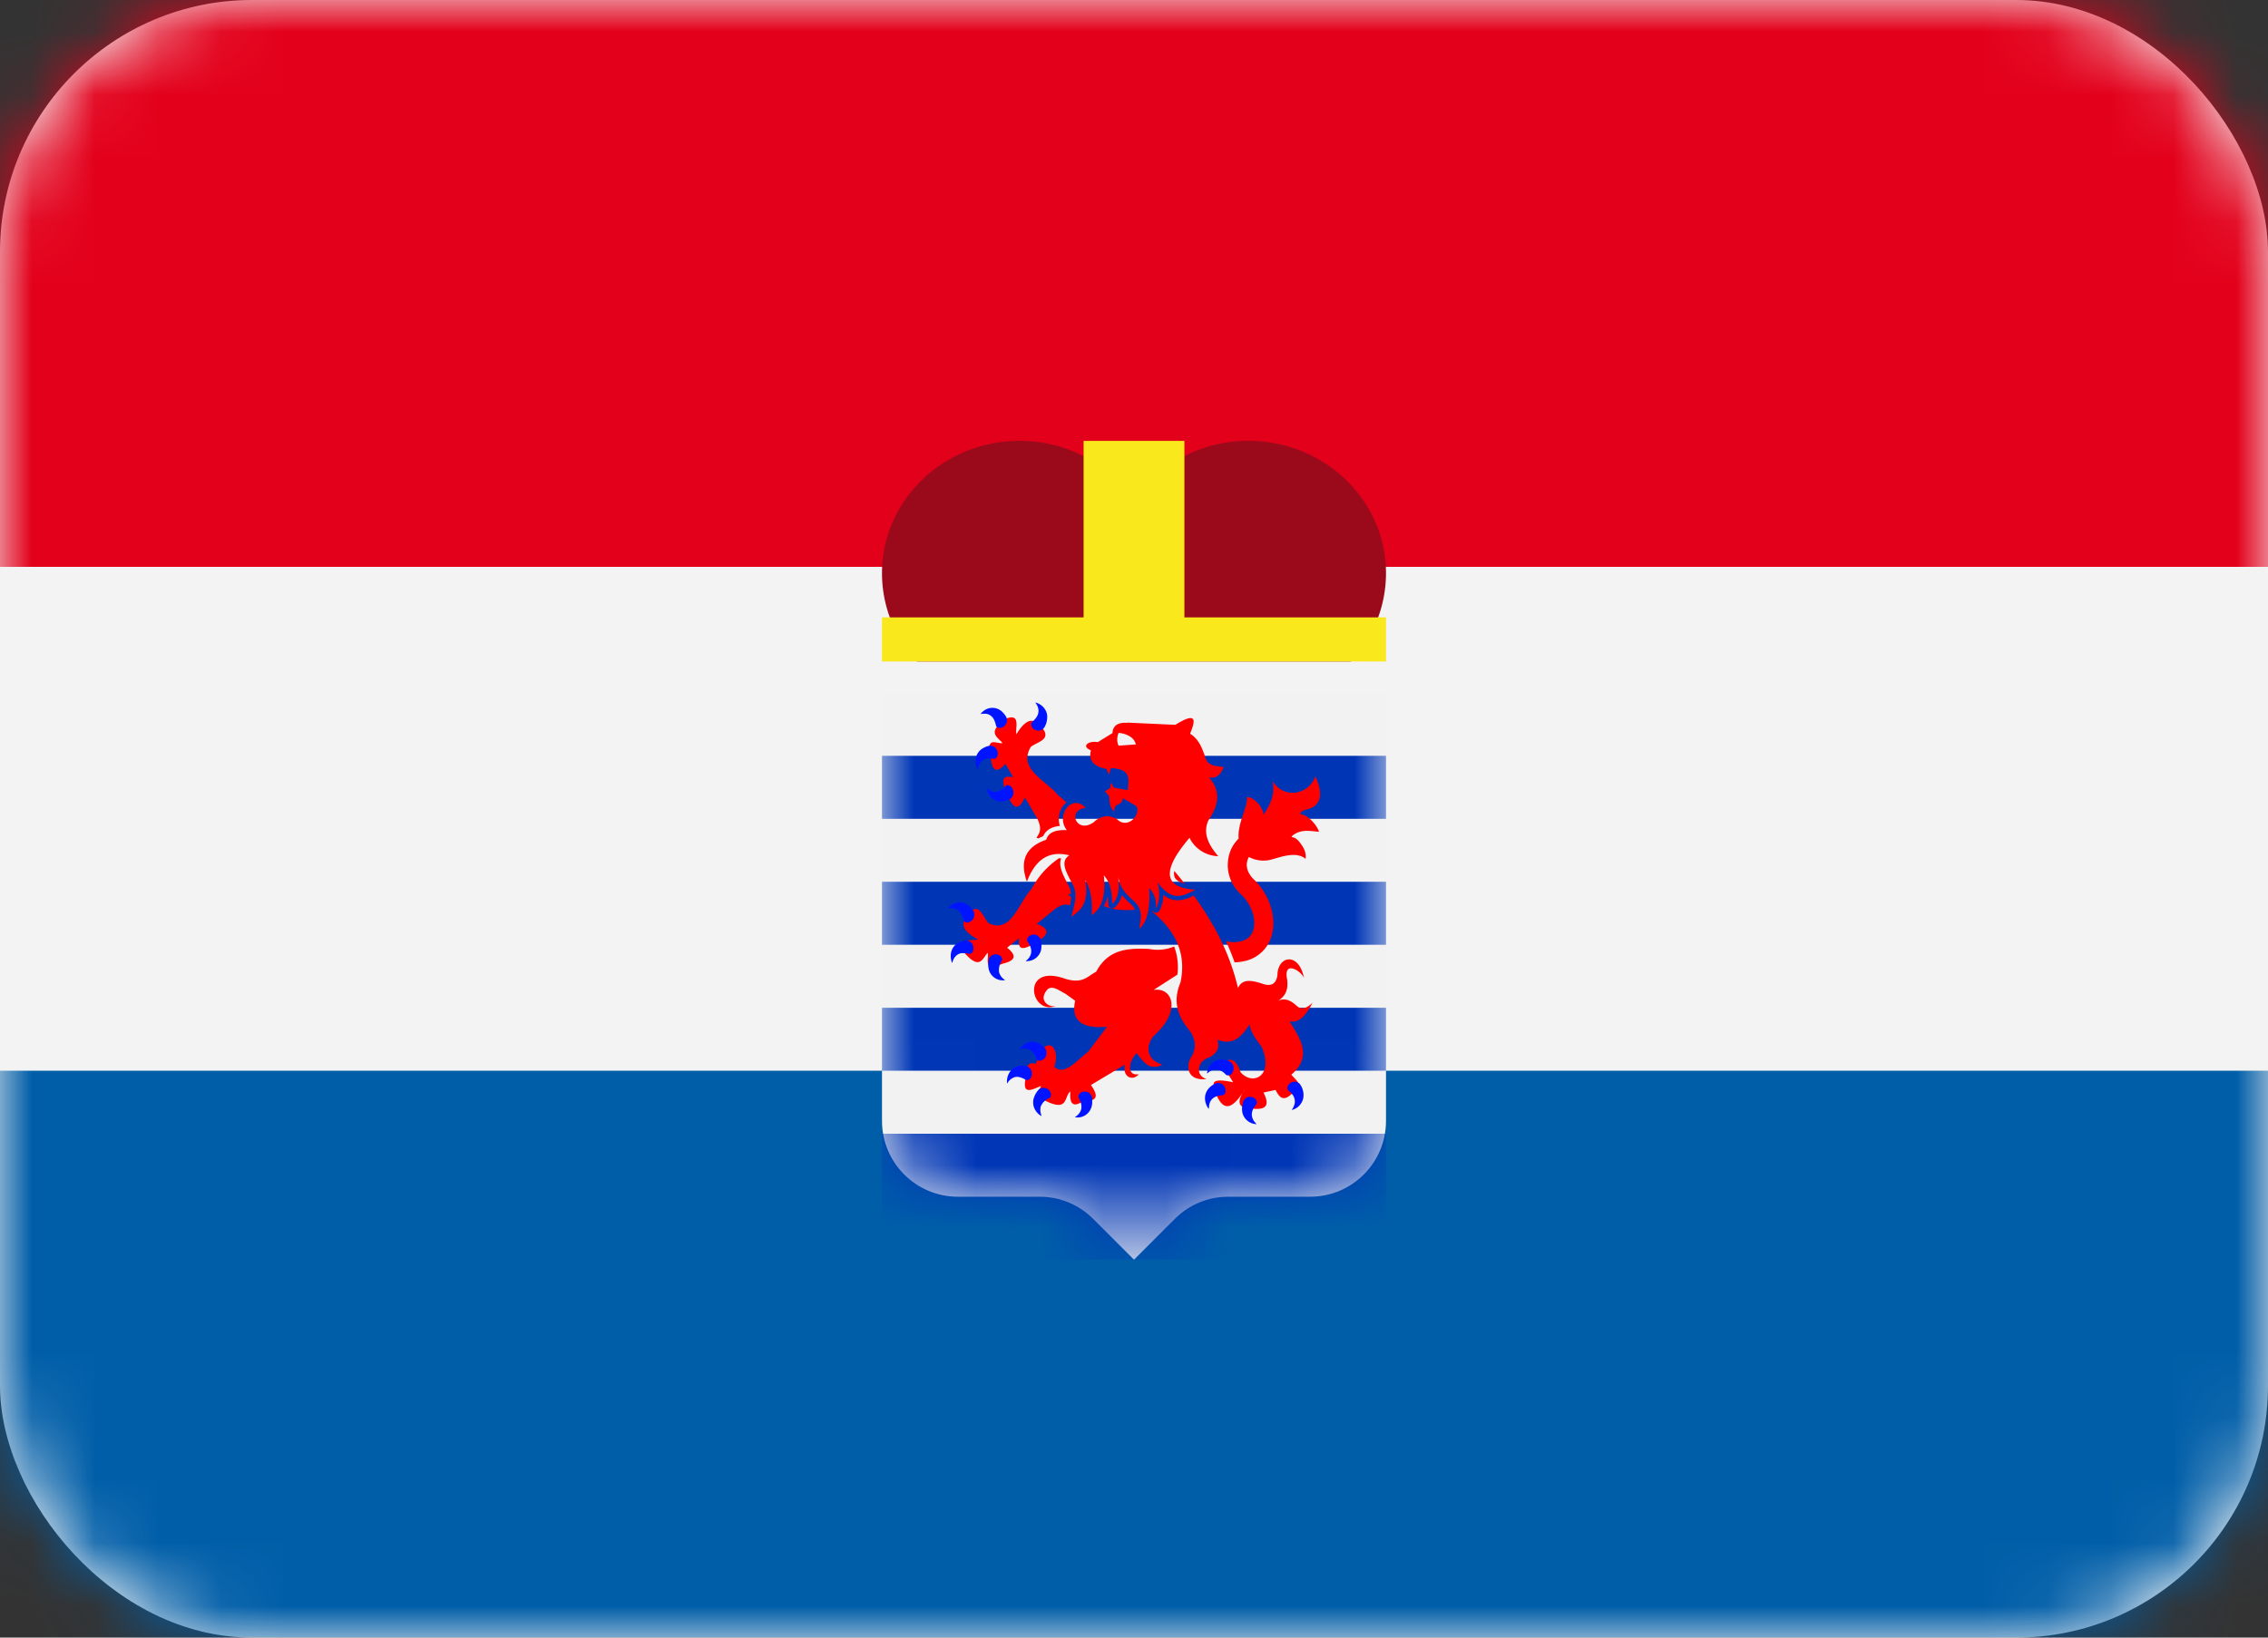 <svg width="36" height="26" viewBox="0 0 36 26" xmlns="http://www.w3.org/2000/svg" xmlns:xlink="http://www.w3.org/1999/xlink"><rect x="0" y="0" width="36" height="26" fill="#333333" stroke="none"/><title>BE-WLX</title><defs><rect id="a" width="36" height="26" rx="4"/><path d="M0 0v6.796C0 7.461.539 8 1.204 8h1.3c.318 0 .622.126.847.351L4 9l.649-.649c.225-.225.529-.351.847-.351h1.3C7.461 8 8 7.461 8 6.796V0H0z" id="c"/></defs><g fill="none" fill-rule="evenodd"><mask id="b" fill="#fff"><use xlink:href="#a"/></mask><use fill="#F3F3F3" xlink:href="#a"/><path fill="#E3001B" mask="url(#b)" d="M0 0h36v9H0z"/><path fill="#005EA8" mask="url(#b)" d="M0 17h36v9H0z"/><g mask="url(#b)"><g transform="translate(14 11)"><mask id="d" fill="#fff"><use xlink:href="#c"/></mask><use fill="#F2F2F2" xlink:href="#c"/><path d="M0 1h8v1H0V1zm0 2h8v1H0V3zm0 2h8v1H0V5zm0 2h8v2H0V7z" fill="#0036B6" mask="url(#d)"/></g><path d="M18.029 11.818c-.039-.168-.273-.182-.273-.182-.05.12 0 .203 0 .203l.273-.02zm1.16.524c.162.18.19.4-.01.687-.09.205.007.388.158.565a.526.526 0 0 1-.456-.292c-.21.251-.627.784.092.823-.187.104-.375.2-.597-.116.031.145.04.287-.029.414.003-.097.007-.194-.105-.328.012.265-.005.508-.154.651.006-.154.087-.303-.13-.475-.094-.091-.188-.183-.211-.369.036.28-.021.377-.092.45-.007-.168-.02-.333-.134-.454.033.308-.027.522-.193.631.01-.186.005-.37-.1-.555.06.401-.091.478-.222.585.04-.182.12-.363.005-.545-.083-.164-.191-.335-.038-.434-.35-.087-.55.097-.673.418-.113-.316-.033-.549.307-.666.038-.125.163-.159.327-.152-.187-.239.086-.588.298-.353-.302.034-.144.42.128.228.15-.14.288-.099.374-.046.16.156.372-.057.306-.208l-.214-.128c-.014.038-.013.078-.095.107-.029.011-.044.045-.044.104-.088-.081-.07-.162-.082-.243l-.068-.079.085-.05.014-.09.044.083.22.04c.01-.157.071-.336-.264-.35l-.034.103-.041-.09c-.213-.038-.283-.142-.245-.296-.153-.056-.052-.156.109-.129l.234-.144c.003-.122.096-.174.235-.162l.002-.004.76.035c.36-.224.314-.057.234.142.124.073.183.203.231.343.044.19.187.16.303.187-.067.163-.15.178-.235.162zm-2.922.318l.198.337c.084.175.03.235-.012.303.012.008.02.007.03.011.024-.012.048-.024.075-.035.042-.095.132-.15.266-.163a.357.357 0 0 1 .013-.255.324.324 0 0 1 .09-.118 1.548 1.548 0 0 0-.13-.112c-.196-.243-.644-.415-.435-.77.112-.087.36-.116.15-.339-.153-.165-.27-.032-.381.14-.014-.125.076-.349-.188-.24-.28.224-.103.283-.03.379-.092.018-.272-.128-.187.233.022.209.095.254.232.097l.124.211c-.112-.015-.225-.034-.103.254.087.219.18.317.288.067zm.736 1.586c-.016-.016-.034-.03-.051-.046l.048-.01a.316.316 0 0 0-.046-.144l-.023-.044c-.058-.113-.133-.257-.087-.374l-.034-.002h-.002c-.156.112-.307.25-.438.492-.21.23-.324.717-.682.536-.095-.107-.149-.363-.337-.122-.14.178-.002.286.173.384-.118.028-.338-.042-.207.222.24.268.278.077.36-.01.028.096-.091.299.24.172.197-.046.231-.127.069-.253l.187-.151c-.004.118-.01.238.25.08.198-.113.282-.22.033-.307l.298-.243c.113-.076.176-.072.228-.05a.686.686 0 0 0 .021-.131zm3.465 1.968c.148.038.263-.094.366-.293-.087.083-.172.12-.25.05-.114-.108-.212-.124-.298-.08.099-.065.17-.156.144-.344-.064-.32.247-.119.27-.01-.075-.422-.418-.375-.424-.05-.022.144-.109.177-.24.131-.17-.057-.322-.08-.385.07-.132-.561-.388-1.038-.704-1.471a.548.548 0 0 1-.252.077.364.364 0 0 1-.23-.088.539.539 0 0 1-.06.251.064.064 0 0 1-.112.002c0 .005-.004.01-.004.015.439.362.53.739.449 1.124-.136.322-.029.562.154.777.084.13.102.263.019.404-.086.12-.088.387.24.354-.188-.063-.143-.287.039-.343.124-.062.177-.153.134-.283.25.102.387-.053.51-.242.018.117.097.236.192.353.201.462-.14.63-.336.404-.083-.276-.252-.222-.26-.07l.144.231c-.49-.104-.25.11-.26.213.136.302.292.148.453-.11-.152.216-.108.31.086.312.28.04.292-.077.202-.252l.192-.041c.058.112.121.206.279.04.19-.103.047-.191-.029-.282.34-.292.142-.57-.029-.849zm-2.554-1.891c-.035-.035-.072-.07-.106-.113a.398.398 0 0 1-.107.192.063.063 0 0 1-.046.02.065.065 0 0 1-.024-.005.068.068 0 0 1-.041-.062 2.213 2.213 0 0 0-.009-.13c-.01.061-.034.11-.057.16.13.053.288.077.492.058a.336.336 0 0 0-.102-.12zm.89-.293a7.384 7.384 0 0 0-.164-.202.182.182 0 0 0 .004.096c.019.048.076.083.16.106zm-.493 1.687l.378-.243a.927.927 0 0 0-.052-.447.676.676 0 0 1-.398.039c-.324-.012-.643-.007-.84.363-.14.07-.215.207-.52.101-.683-.221-.519.603-.116.44-.109.034-.291-.084-.139-.258.078-.076.187.015.288.066l.154.111c-.1.448.324.425.505.414l-.298.394c-.184.143-.378.388-.538.242.088-.259-.06-.456-.197-.267l-.097.217c-.107-.029-.153.02-.14.146-.11.384.074.264.222.208-.012.074-.18.125.087.242.352.169.278-.08.379-.156-.01.168.02.277.207.151.25.01.227-.102.12-.253l.539-.323c-.042.196.124.268.22.152-.214.029-.142-.233-.033-.333.104.127.194.287.409.181-.293-.09-.252-.344-.12-.475.414-.373.29-.758-.02-.712zm2.625-2.511c-.09-.007-.186-.025-.274-.007-.099.02-.16.073-.161.092.078.004.127.076.168.137.078.113.053.208.053.208-.143-.126-.393-.029-.548.013a.491.491 0 0 1-.351-.043c-.069.129-.023.258.08.357.242.233.358.581.289.865a.568.568 0 0 1-.428.429.8.8 0 0 1-.167.022 3.96 3.96 0 0 0-.138-.337.468.468 0 0 0 .236.003.257.257 0 0 0 .204-.198c.041-.168-.04-.394-.2-.547a.62.62 0 0 1-.154-.724.576.576 0 0 1 .116-.162c-.021-.251.152-.512.131-.656.113-.011.263.17.265.28.074-.128.19-.282.143-.536.193.306.588.199.678-.077.149.317.06.475-.116.522-.047.012-.112.024-.126.078.119.007.266.17.3.28z" fill="#F00"/><path d="M15.842 11.554c-.013-.006-.032-.025-.032-.032a.42.42 0 0 0-.03-.092.173.173 0 0 0-.09-.088.135.135 0 0 0-.056-.01c-.02 0-.044 0-.052.002-.01.002-.016.003-.017.002a.23.23 0 0 1 .047-.048.223.223 0 0 1 .29.008c.032.029.07.078.076.102a.174.174 0 0 1 .003.063.129.129 0 0 1-.063.083.076.076 0 0 1-.043.012.079.079 0 0 1-.033-.002zm.62.044a.181.181 0 0 1-.051-.022.1.1 0 0 1-.042-.075c0-.02.005-.032.022-.046a.357.357 0 0 0 .067-.077c.038-.066.035-.134-.011-.205a.116.116 0 0 1-.012-.02.253.253 0 0 1 .17.142c.015.037.019.06.017.105a.327.327 0 0 1-.042.144.118.118 0 0 1-.118.054zm-.952.602a.245.245 0 0 1-.024-.098c-.006-.13.068-.223.206-.259a.088.088 0 0 1 .043-.003.124.124 0 0 1 .092.073c.018.043.012.092-.014.118-.015.015-.028.019-.048.015a.349.349 0 0 0-.054-.003.185.185 0 0 0-.101.022.193.193 0 0 0-.086.128.114.114 0 0 1-.006.02s-.005-.006-.008-.013zm.34.522a.234.234 0 0 1-.172-.147.213.213 0 0 1-.016-.062l.023.017c.088.068.178.055.266-.04.018-.02.027-.024.044-.024.038 0 .075.037.088.087a.124.124 0 0 1-.063.14.29.29 0 0 1-.17.029zm-.525 1.92c-.022-.01-.03-.021-.037-.05a.355.355 0 0 0-.045-.104.167.167 0 0 0-.07-.057.203.203 0 0 0-.114-.008l-.012.002.014-.017a.239.239 0 0 1 .16-.081c.087-.006.162.037.226.13a.125.125 0 0 1-.07.185.066.066 0 0 1-.052-.001zm.976.6c.084-.078.09-.17.02-.279-.014-.022-.017-.028-.017-.04 0-.053.066-.095.127-.083.028.006.05.02.07.046.016.02.017.021.023.054a.39.39 0 0 1 .002.137.227.227 0 0 1-.07.122.229.229 0 0 1-.143.06l-.033.002.021-.02v.001zm-1.191.04a.287.287 0 0 1-.014-.156c.023-.106.1-.174.222-.193a.114.114 0 0 1 .124.074.101.101 0 0 1 .008.049c0 .025 0 .03-.007.046a.07.07 0 0 1-.038.039c-.012.005-.013.005-.036 0a.384.384 0 0 0-.116-.006c-.064.013-.112.062-.134.14l-.005.016-.004-.01zm.756.277a.23.23 0 0 1-.173-.176.338.338 0 0 1 .006-.163.13.13 0 0 1 .054-.056.126.126 0 0 1 .09-.007c.032.011.057.035.063.06.004.018.003.026-.01.047a.253.253 0 0 0-.038.168.2.2 0 0 0 .075.114c.011.008.02.016.019.017a.263.263 0 0 1-.086-.004zm.604 1.273c-.014-.009-.015-.01-.03-.045a.262.262 0 0 0-.053-.086.162.162 0 0 0-.061-.043.205.205 0 0 0-.115-.001l-.026.007a.245.245 0 0 1 .146-.118.239.239 0 0 1 .108-.002.316.316 0 0 1 .138.088c.027.03.033.046.033.086a.102.102 0 0 1-.008.049.118.118 0 0 1-.094.073c-.02.001-.023 0-.038-.008zm3.012.241a.039.039 0 0 1-.027-.014c-.072-.077-.156-.1-.23-.062a.297.297 0 0 0-.058.043l-.007.009v-.008a.25.25 0 0 1 .122-.192.185.185 0 0 1 .11-.026.294.294 0 0 1 .117.025c.039.017.064.05.071.093a.139.139 0 0 1-.027.101c-.02.026-.044.036-.07.031zm-3.498.114a.267.267 0 0 1 .083-.212.25.25 0 0 1 .251-.038.123.123 0 0 1 .061.098c.004.06-.032.114-.074.114-.012 0-.02-.003-.043-.016-.056-.03-.106-.042-.15-.033a.205.205 0 0 0-.117.09l-.01.013-.001-.016zm3.19.403a.333.333 0 0 1-.022-.04c-.061-.138-.009-.274.133-.343.029-.014.041-.016.067-.012a.118.118 0 0 1 .09.07c.008.017.01.025.011.047.001.03-.004.046-.021.063-.011.012-.011.012-.055.017-.103.011-.163.059-.182.146a.192.192 0 0 0-.004.034c0 .009-.001.02-.003.025v.01l-.013-.017zm1.341.015a.266.266 0 0 0 .037-.094.181.181 0 0 0-.03-.123.369.369 0 0 0-.063-.068.056.056 0 0 1-.023-.049c0-.056.071-.108.132-.096a.141.141 0 0 1 .059.029.292.292 0 0 1 .057.244.247.247 0 0 1-.153.167c-.028.01-.03.009-.016-.01zm-3.998.107a.264.264 0 0 1-.114-.164.295.295 0 0 1 0-.089.336.336 0 0 1 .08-.153.117.117 0 0 1 .11-.032c.063.017.106.087.084.137-.007.016-.01.018-.034.03a.234.234 0 0 0-.117.113.108.108 0 0 0-.012.053.226.226 0 0 0 .012.09.123.123 0 0 1 .006.022l-.015-.007zm.555.028l-.01-.002.02-.015c.087-.066.105-.147.06-.254a.415.415 0 0 0-.017-.035c-.008-.013-.008-.035.001-.053.025-.05.106-.066.16-.03a.16.16 0 0 1 .043.055c.005.013.007.018.007.073a.251.251 0 0 1-.017.114.23.23 0 0 1-.247.147zm2.83.103a.239.239 0 0 1-.182-.179.344.344 0 0 1 .023-.194.135.135 0 0 1 .061-.05.095.095 0 0 1 .046-.004.103.103 0 0 1 .066.025.076.076 0 0 1 .033.063c0 .017-.001.019-.017.041-.043.056-.062.102-.062.15a.19.19 0 0 0 .053.127l.022.026h-.01l-.033-.005z" fill="#0014FF"/><path d="M21.444 10.502a2.05 2.05 0 0 0 .556-1.4C22 7.94 21.023 7 19.818 7A2.2 2.2 0 0 0 18 7.94 2.203 2.203 0 0 0 16.182 7C14.977 7 14 7.94 14 9.101c0 .538.21 1.03.556 1.401h6.888z" fill="#9B0A1B"/><path d="M17.2 9.802H14v.7h8v-.7h-3.2V7h-1.6v2.802z" fill="#F8E81C"/></g></g></svg>